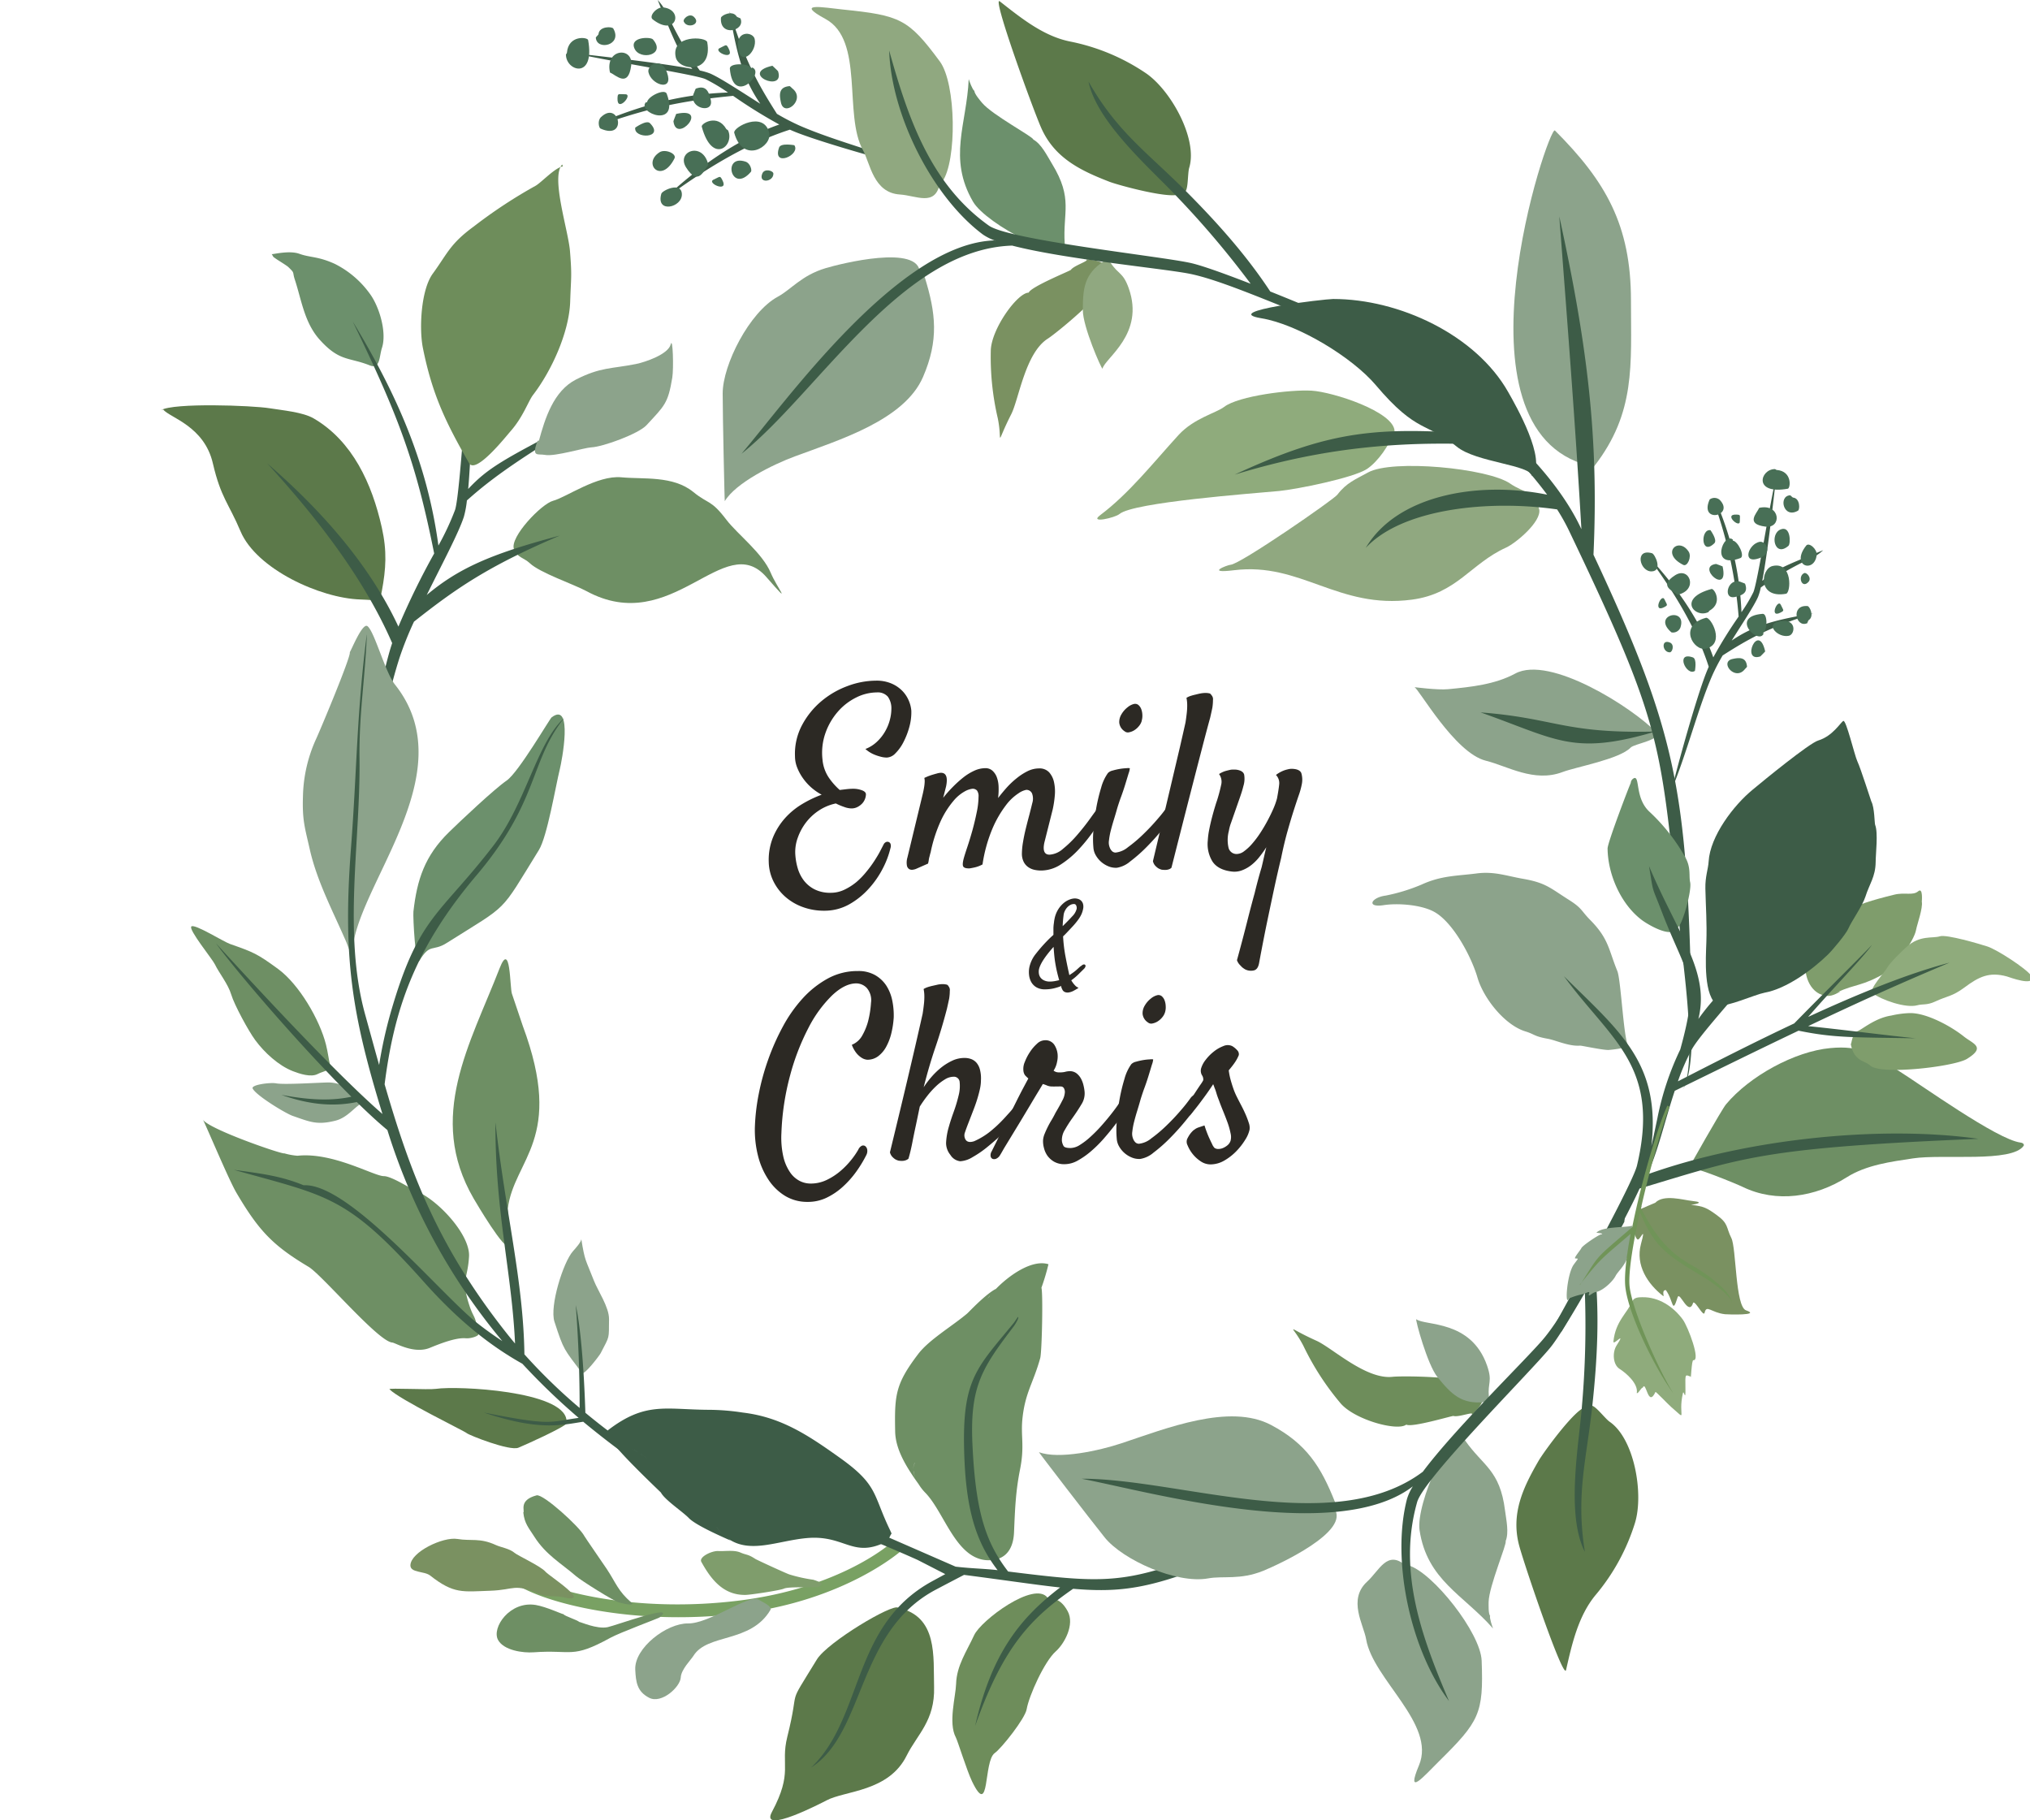 <svg xmlns="http://www.w3.org/2000/svg" width="580" height="520" viewBox="-46 0 580 520"><title>Wreath2</title><path d="M216.65,29.62c-4.45-6.54-6.58-12.87-8.77-26.41C212.35,17.52,216,24,221.42,32.52A64.72,64.72,0,0,0,228,35.93c10.41,4.53,25,8.18,36.79,13.06-8.8-2.17-29.12-7.79-37.67-11.11q-1-.39-2-.84c-13.26,4.26-25.72,12.27-36.46,20.28,9.71-9.18,21.08-17.43,33.43-21.75a142.55,142.55,0,0,1-13.19-8.19c-14.21,1.39-22.81,3.18-36.1,7.68a5.7,5.7,0,0,0-.09-.79C184,29.68,195,26.86,207.43,26.43A50.52,50.52,0,0,0,201,22.6c-3.08-1.38-29.8-5.49-37.38-7.41,5.81.73,24.12,2.68,33.64,4.51-3.59-4.12-4.91-7.28-9.91-19.71a15.56,15.56,0,0,1,2.88,4.49c4.44,9,7.12,12.86,9.16,15.66a18.34,18.34,0,0,1,3,.88c3,1.33,8.55,5,14.22,8.59Z" transform="translate(-45.44 0)" fill="#3d5c47" fill-rule="evenodd"/><path d="M192.51,16.36c.87,3.9,10.65,4.95,9-4.31-.29-1.61-10.44-2.21-9,4.31Z" transform="translate(-45.44 0)" fill="#486f56" fill-rule="evenodd"/><path d="M173.72,20.71c1.81.8,5.22,4.49,6.06-2,.71-5.47-7.59-4.89-6.06,2Z" transform="translate(-45.44 0)" fill="#486f56" fill-rule="evenodd"/><path d="M184.71,20.63c.77,3.46,6.56,5.43,5.58,1.05-1.33-5.95-6.07-3.22-5.58-1.05Z" transform="translate(-45.44 0)" fill="#486f56" fill-rule="evenodd"/><path d="M185.92,5.53c6.64,5.2,9-2.68,3.07-3.41-1.88-.23-4.27,2.47-3.07,3.41Z" transform="translate(-45.44 0)" fill="#486f56" fill-rule="evenodd"/><path d="M191.85,34.65c.83,6.67,10.55-4.29.79-2.11,0,0-.8,2-.79,2.11Z" transform="translate(-45.44 0)" fill="#486f56" fill-rule="evenodd"/><path d="M184,29.19c-2.78,3,9.75,7.79,5.93-2.42-.58-1.55-5.46.75-5.63,2.49l-.3-.08Z" transform="translate(-45.44 0)" fill="#486f56" fill-rule="evenodd"/><path d="M180.94,36.45c-.57,3.28,8.56,3.16,4.21-1.25-1-1.06-4.22,1.28-4.21,1.25Z" transform="translate(-45.44 0)" fill="#486f56" fill-rule="evenodd"/><path d="M180.71,13.84c1.52,3.55,9.21,1.89,5.26-2.6-.65-.74-6.7-.76-5.26,2.6Z" transform="translate(-45.44 0)" fill="#486f56" fill-rule="evenodd"/><path d="M161.14,15.63c.05,4.77,8.37,7.13,6.34-4.18-.15-.86-5.64-1.53-6.06,3.6,0,.24-.28.36-.28.58Z" transform="translate(-45.44 0)" fill="#486f56" fill-rule="evenodd"/><path d="M175.87,28.1c-.16,4.27,4.61-1.22,2.2-1.17-2,0-2.14-.39-2.2,1.17Z" transform="translate(-45.44 0)" fill="#486f56" fill-rule="evenodd"/><path d="M197.85,26.25c-2.32,4.58,5.62,6.54,4.67,2.31-.55-2.44-1.38-4.34-4.3-3.22a9,9,0,0,0-.38.91Z" transform="translate(-45.44 0)" fill="#486f56" fill-rule="evenodd"/><path d="M194.81,6.18c1,2.2,5.22.72,2.83-1.41-1.25-1.11-3.2.63-2.83,1.41Z" transform="translate(-45.44 0)" fill="#486f56" fill-rule="evenodd"/><path d="M169.67,10.68c.14,3.91,7.75,2.3,5-2.52-.36-.63-4-.68-4.22,1.54,0,.28-.75.85-.75,1Z" transform="translate(-45.44 0)" fill="#486f56" fill-rule="evenodd"/><path d="M171,36.72c7.88,3.54,5.36-8.22.16-3.27-1.07,1-.61,3.06-.16,3.27Z" transform="translate(-45.44 0)" fill="#486f56" fill-rule="evenodd"/><path d="M219.22,38c.87,3.9-7.52,9-10-.07-.42-1.57,8.51-6.45,10,.07Z" transform="translate(-45.44 0)" fill="#486f56" fill-rule="evenodd"/><path d="M201.82,47.09c-1.29,1.49-2.81,6.29-6.32.8-3-4.65,4.78-7.66,6.32-.8Z" transform="translate(-45.44 0)" fill="#486f56" fill-rule="evenodd"/><path d="M215.06,11.13c.77,3.46-3.62,7.71-4.6,3.33-1.33-5.95,4.12-5.5,4.6-3.33Z" transform="translate(-45.44 0)" fill="#486f56" fill-rule="evenodd"/><path d="M192.15,45.25c-3.79,7.53-9.3,1.42-4.24-1.77,1.6-1,4.92.41,4.24,1.77Z" transform="translate(-45.44 0)" fill="#486f56" fill-rule="evenodd"/><path d="M221.74,20.35c2.09,6.39-11.37.62-1.61-1.57,0,0,1.58,1.47,1.61,1.57Z" transform="translate(-45.44 0)" fill="#486f56" fill-rule="evenodd"/><path d="M214.37,19.28c3.79,1.51-5.5,11.21-6.4.34-.14-1.65,5.26-1.64,6.16-.15l.24-.2Z" transform="translate(-45.44 0)" fill="#486f56" fill-rule="evenodd"/><path d="M226.39,41.48c1.92,2.72-6.4,6.51-4.35.66.49-1.4,4.36-.64,4.35-.66Z" transform="translate(-45.44 0)" fill="#486f56" fill-rule="evenodd"/><path d="M194.26,55.45c.14,3.85-7.52,5.64-5.87-.11.27-.95,5.74-3.54,5.87.11Z" transform="translate(-45.44 0)" fill="#486f56" fill-rule="evenodd"/><path d="M207.46,37.25c2,4.34-4.53,10-7.52-1.08-.23-.85,4.45-3.79,7,.67.12.21.41.21.5.41Z" transform="translate(-45.44 0)" fill="#486f56" fill-rule="evenodd"/><path d="M207.61,13.83c2,3.79-4.69.86-2.49-.12,1.85-.83,1.77-1.27,2.49.12Z" transform="translate(-45.44 0)" fill="#486f56" fill-rule="evenodd"/><path d="M225.82,25.27c4,3.15-2.3,8.31-3.24,4.08-.55-2.44-.6-4.52,2.51-4.75a8.79,8.79,0,0,1,.73.67Z" transform="translate(-45.44 0)" fill="#486f56" fill-rule="evenodd"/><path d="M220.41,49.62c0,2.43-4.41,2.88-3.16-.07.65-1.54,3.16-.8,3.16.07Z" transform="translate(-45.44 0)" fill="#486f56" fill-rule="evenodd"/><path d="M211,5.26c1.53,3.6-6,5.39-5.57-.16.06-.73,3.3-2.3,4.47-.41.15.24,1,.45,1.09.57Z" transform="translate(-45.44 0)" fill="#486f56" fill-rule="evenodd"/><path d="M214,49.07c-5.62,6.56-8.36-5.15-1.54-2.89,1.41.47,1.86,2.51,1.54,2.89Z" transform="translate(-45.44 0)" fill="#486f56" fill-rule="evenodd"/><path d="M205.82,51.43c2,3.79-4.69.86-2.49-.12,1.85-.83,1.77-1.27,2.49.12Z" transform="translate(-45.44 0)" fill="#486f56" fill-rule="evenodd"/><path d="M309.26,74c2.59.22-2.85,1.66-3.86,3.09-.19.28-11.43,4.82-12.05,6.51-3.22,0-10.83,10.55-10.83,16.74a76.78,76.78,0,0,0,2,19.14c1.44,7.09-.86,8.09,3.84-1.14,2.21-4.35,4-17.51,10.47-21.61,2.43-1.55,15.86-12.57,16.09-15.71.32-4.41,2.51-6.32-5.64-7Z" transform="translate(-45.44 0)" fill="#7a9161" fill-rule="evenodd"/><path d="M337.34,54.74c1.75,1.19,1.31-4.95,1.88-6.83,2.49-8.22-5.25-22.13-12.38-27a59.23,59.23,0,0,0-21.7-9.06C297.46,10.3,291,5,285.11.4c-2.45-1.94,9.42,30.69,11.8,36.09,3.84,8.73,11.41,12.29,19.53,15.44,2.6,1,18.37,5.29,20.16,3.35l.74-.55Z" transform="translate(-45.44 0)" fill="#5c794a" fill-rule="evenodd"/><path d="M263.63,79.11c3.21,10.34,4.08,18.05-.47,28.58-5.33,12.35-24,18-36.64,22.69-6.19,2.29-16.86,7.54-20,12.78-.06.11-.6-24.13-.6-30.77,0-8.18,7.65-23.25,15.75-27.63,3.8-2.05,6.77-6.09,13.64-8.15,4.15-1.25,26.93-7,26.93,1.38l1.34,1.13Z" transform="translate(-45.44 0)" fill="#8ca38b" fill-rule="evenodd"/><path d="M268.68,51.87c4.17-5.87,4-27.95-.73-34.34-9-12.16-11.31-13.12-27.67-14.81-5.68-.59-13.91-2.15-5,2.69,11.2,6.07,5.09,27.36,10.73,37.5,2.05,3.7,2.93,12.16,10.53,12.65,4.69.3,10.06,3.48,11.39-3,.06-.31.62-.45.75-.65Z" transform="translate(-45.44 0)" fill="#90a880" fill-rule="evenodd"/><path d="M316.76,75.08c2.28,3.43,3.54,2.66,5.17,7.24,4.67,13.14-6.78,19.93-7.49,23-.31.07-5.62-12-5.62-16.69,0-6.32.43-10.43,6.14-14.1,0,0,1.25-.29,1.79.53Z" transform="translate(-45.44 0)" fill="#90a880" fill-rule="evenodd"/><path d="M303.65,69.62c-.62-8.95,2.5-12.8-3.63-22.82-1.4-2.29-3-5.64-5.35-6.94,0-.79-11.74-7-14.65-10.5-.62-.74-2.15-2.52-2.2-3.42-.48-.19-1.48-2.86-1.6-3.34-.56,12.87-6,22.56,1.22,35,3.85,6.6,26.64,18.33,26.21,12Z" transform="translate(-45.44 0)" fill="#6c906c" fill-rule="evenodd"/><path d="M283.78,68.67c-27.46.64-59.73,46-72.48,60.95,21.76-17.38,45.73-58.46,77.33-59.46C303.44,74,331,76.63,339,78.14c9.27,1.75,25.2,9,39.88,14.52,0-.46.08-1.62.1-2.07-.27-.25-.52-.52-.77-.8-5.11-2.16-10.6-4.42-15.84-6.52-6.28-9.54-14.17-18.75-24.54-29.11C327,43.35,318.57,37.59,310.45,23.32c2.4,11.83,18.33,25.4,25.47,33.08a263.42,263.42,0,0,1,20.85,24.66c-7.74-3-14.34-5.37-17.45-6-9-1.93-51.55-6.5-57.36-10.62-16.88-12-23.21-31.23-28.47-50,.6,18.29,12.22,41.67,26.76,52.54a14.57,14.57,0,0,0,3.53,1.76Z" transform="translate(-45.44 0)" fill="#3d5c47" fill-rule="evenodd"/><path d="M453.37,133C412.56,122.78,442,35.56,443.7,37.27c14.49,14.5,21.73,27,21.73,48.58,0,18.44,1.38,32-10.47,47.3-.52.67.53.39-1.59-.14Z" transform="translate(-45.44 0)" fill="#8ca38b" fill-rule="evenodd"/><path d="M437.18,136.05c-.32-3.29-16.07-3.94-21.53-8.47-8.5-7-11.34-3.61-23.13-17.57-6.78-8-22.29-17.39-32.73-19.1-12.14-2,18.32-5.5,20.56-5.5,18.86,0,40.73,10.22,50,26.58,2.21,3.89,11.14,19.46,6.83,24Z" transform="translate(-45.44 0)" fill="#3d5c47" fill-rule="evenodd"/><path d="M397.89,123.17c-.13-5.57-17.66-11.21-23.69-11.57s-20.86,1.48-25,4.63c-2.32,1.77-8.58,3.22-13,8-7.31,8-14.12,16.7-22.43,22.94-3.27,2.46,4.25.75,5.53-.34,4-3.36,37.81-5.84,45.61-6.57,5-.48,21.18-3.72,25.11-6.3,3-2,6.71-7,7.47-10.64.2,0,.35,0,.35-.16Z" transform="translate(-45.44 0)" fill="#8fab7c" fill-rule="evenodd"/><path d="M439.19,145.52c-1-5.13-4.36-4.67-8.29-7.39-6.35-4.4-33.69-7-40.58-3.17-3.59,2-6.13,2.89-8.79,6.37-1.05,1.39-27.61,19.78-30.48,20-1.05.09-7.43,2.6,1,1.56,19.08-2.35,29.68,11.2,50.79,8.41,12.84-1.7,16.78-10.29,26.9-14.87,2.75-1.24,10.17-7.4,9.48-10.92Z" transform="translate(-45.44 0)" fill="#90a880" fill-rule="evenodd"/><path d="M472.45,209c-6.58-6.8-30.17-21.94-40.08-16.59-5.8,3.13-12.63,3.84-19.21,4.47-3.05.29-9.66-.6-9.6-.58,1.12.23,11.46,18.77,20.37,21,6.23,1.54,13.79,6.32,21.94,3.25,3.94-1.49,16.28-3.67,19.48-7,1-1.09,9.26-2.24,7.09-4.49Z" transform="translate(-45.44 0)" fill="#8ca38b" fill-rule="evenodd"/><path d="M444.95,61.81c8.09,37,11.29,63.35,9.77,96.66,23.94,51.1,26.69,67.52,28,128,.1,4.6.83,19.8-2.49,24.79,3.85-6.47.7-31.06.06-37.1-3.52-32.92-4.47-48.67-8.76-64.92-22.85,6.59-27.44,1.9-49.07-5.73,21.22,1.63,23.71,6,49,5.49-3.85-14.49-10.37-29.45-23.73-57.4a57.9,57.9,0,0,0-3.4-6.08c-19.53-2.81-44.26-.25-54.68,11,9-15.2,32.32-19.15,51.83-15.21a117.77,117.77,0,0,0-12.27-14c-27.06-1.67-50.18.07-77,8.27,28.13-13,41.18-13.92,74-11.23C410,109.21,389.07,95.9,373.3,91.09c27.29,6.84,65.41,33.73,77.67,59.45l.3.63c-1.72-29.82-4-58.95-6.32-89.36Z" transform="translate(-45.44 0)" fill="#3d5c47" fill-rule="evenodd"/><path d="M146.28,156.85c-1.23-3.43,7.85-12.9,11.17-13.79,3.81-1,12.62-7.37,19.54-6.71,6.34.6,14.73-.53,20.53,4.19,4.43,3.61,5,2.06,9.51,8,3.14,4.09,10.26,9.45,12.63,15.12,1.74,4.18,6.66,10.26-1.27,1.17C206.32,151,191.56,182.2,167,168.86c-3.73-2-13.3-5.22-16.22-8-1.66-1.56-3.61-1.59-4.49-4Z" transform="translate(-45.44 0)" fill="#6e8f64" fill-rule="evenodd"/><path d="M45.44,117.17c3.58-2.17,26.1-1.35,31-.55,3.73.6,9.52,1.1,12.61,2.9,11.1,6.46,16.69,18.67,19.48,31.18,1.51,6.77,1.2,11.74,0,18.2-.6,3.27-.92,2.51-6.13,2.35-11.43-.35-29.68-8.67-34.24-19.48-3.37-8-5.6-9.54-7.88-19.32C57.84,121.66,47.86,119.3,46.08,117l-.64.12Z" transform="translate(-45.44 0)" fill="#5c794a" fill-rule="evenodd"/><path d="M77,72.6c.31.13,5.08-1.16,8-.09,3.12,1.12,5.29.68,10.1,2.87a27.47,27.47,0,0,1,10.14,8.72c2.61,3.65,4.76,10.9,3.33,15.28-.81,2.5-.48,6.19-3.48,5-6-2.41-8.64-1-14.39-7.43-4.31-4.86-5.14-11.36-7-17-.81-2.45.1-1.75-1.87-3.65-.59-.57-3.92-2.51-4-2.73-.33,0-.56-.84-.81-1Z" transform="translate(-45.44 0)" fill="#6c906c" fill-rule="evenodd"/><path d="M121.33,170c9.08-7.61,18.2-11.73,38.05-17-20.66,8.82-29.71,15.16-41.66,24.59a97.22,97.22,0,0,0-4.11,10.25c-5.19,16.2-8.45,38.53-14,56.8,1.91-13.45,7.25-44.58,10.93-57.82q.43-1.55.95-3.11c-8.33-19.12-22.15-36.51-35.69-51.32C91,145.51,105,161.22,113.27,179a213.94,213.94,0,0,1,10.22-20.89c-5.12-25.57-9.87-38.61-23.3-66.33,12.7,21,21.33,40.57,24.51,64.07a76.27,76.27,0,0,0,4.75-10.16c1.6-4.8,3.72-45.24,5.44-56.83-.22,8.78-.38,36.35-1.68,50.83,5.6-6,10.12-8.42,27.89-17.73a23.24,23.24,0,0,1-6.26,5c-12.74,8-18.11,12.54-22,16a27.74,27.74,0,0,1-.86,4.65c-1.53,4.71-6.24,13.5-10.67,22.48Z" transform="translate(-45.44 0)" fill="#3d5c47" fill-rule="evenodd"/><path d="M153.39,126c1.76-6.41,4.16-14.31,10.67-17.61,7-3.54,10-3,17.06-4.4,2.67-.54,9.23-2.76,9.95-5.61.61-2.37.88,6.87.45,9.5-1.22,7.42-2.21,8-7.38,13.6-2.26,2.43-12.38,6.17-15.8,6.32-1.88.08-10.35,2.67-13.13,2.16-2.13-.39-3.76.7-2.44-3.41.27-.83.68-.8.61-.55Z" transform="translate(-45.44 0)" fill="#8ca38b" fill-rule="evenodd"/><path d="M160.05,47c-3.29,3.62,1.75,18.73,2.24,24.72.6,7.44.29,7.34.06,14.43-.28,8.73-5.3,19.75-10.6,26.66-1.39,1.81-2.8,6.25-6.45,10.39-1.33,1.51-9.93,12.4-11.83,9.11-6.63-11.54-10.51-19.5-13.2-32.89-1.11-5.55-.57-16.6,2.83-21.26,4.21-5.78,4.91-8.5,11.73-13.48a140,140,0,0,1,17.65-11.62c1.72-1,5.58-5.22,7.79-5.53l-.22-.55Z" transform="translate(-45.44 0)" fill="#6e8d5b" fill-rule="evenodd"/><path d="M161.29,405.63c-.91-8.27-30.94-9.8-37.31-8.88-2.1.31-13.66-.31-13.26.11,2.78,2.9,21.44,11.95,22.06,12.53s12.28,5.2,14.78,4.17c1.9-.78,13.08-5.79,13.84-7,.12-.19-.1-.85-.11-.95Z" transform="translate(-45.44 0)" fill="#5c794a" fill-rule="evenodd"/><path d="M165.52,353.92c1.05,6.55,1.2,5.7,3.61,11.92,1.12,2.89,4.36,7.57,4.32,11-.08,5.88.28,4.54-2.39,9.72-.37.72-4.74,6.43-5.34,5.64-5.18-6.92-5.14-6.24-7.87-14.65-1.42-4.39,2.5-17,5.3-20.13.66-.74,2.5-2.75,2.37-3.54Z" transform="translate(-45.44 0)" fill="#8ca38b" fill-rule="evenodd"/><path d="M136.1,381.12c-.88-5.93-1.27-4.17-2.65-8.5-2.31-7.23-.37-7.13,0-13.71.33-6.37-9.22-16.34-14.89-18.53-1.22-.47-7.16-4.4-9.46-4.4-2.82,0-14.56-6.91-24.65-5.82a18.79,18.79,0,0,1-3.78-.69c-.49.37-21.87-7-23.3-9.69.53.71,7.35,17.11,9.61,20.94,6.39,10.85,10.41,15.08,20.61,21.16,3.88,2.31,19.89,21.38,23.95,21.64.8.05,6.18,3.38,10.72,1.51,2.85-1.17,7.47-3,10.28-2.73,1.36.12,3.69-.62,3.6-1.19Z" transform="translate(-45.44 0)" fill="#6e8f64" fill-rule="evenodd"/><path d="M144.51,345.37c1.75-14.37,16.4-19.77,4.28-52.35,0,0-2.88-8.5-3.1-9.19-.59-1.83-.35-15.37-3.52-7.19-8.35,21.56-20.95,42.42-7.41,65.72.85,1.46,8.87,15.07,10.08,13.51.38-.49-.33-10.49-.33-10.49Z" transform="translate(-45.44 0)" fill="#6e8f64" fill-rule="evenodd"/><path d="M119.23,274.5c3.14-5.2,3.75-2.55,7.82-5.11,18.17-11.47,14.87-8,26.36-26.57,2.38-3.85,4.78-18.25,6-23.19.48-1.92,3.92-19.41-2.35-14.72-.58.43-9.45,15.72-12.85,18.06-3.59,2.47-13.13,11.47-16.51,14.77-6.91,6.76-9.12,13.57-10.14,22.67-.17,1.49.61,15.81,1.65,14.09Z" transform="translate(-45.44 0)" fill="#6c906c" fill-rule="evenodd"/><path d="M100.07,272.58c.4-19.05,32.54-51.45,12.23-77-2.83-3.56-5.84-15.13-7.86-16.7-1.42-1.1-4.55,6.68-5.06,7.44.47,1-8.55,22.47-9.6,24.72A41.45,41.45,0,0,0,86,227.45c-.23,7,.56,9,2,15.41,2.08,9,6.44,17.2,10.31,26.08.45,1,1.71,4.87,1.74,3.64Z" transform="translate(-45.44 0)" fill="#8ca38b" fill-rule="evenodd"/><path d="M93.76,304.3c-.42-1.67-.62-3.66-1.17-5.84-1.78-7.14-7.71-17.29-13.71-21.67s-6.95-4.75-13.75-7.14c-1.87-.66-10-5.78-11-5s6,9.34,6.69,10.8c1.22,2.53,3.79,5.65,4.7,8.7.85,2.86,4.89,10.34,6.86,13C75,300.69,79,304.39,83.12,306c1.9.73,5.17,1.84,7.12.79,1.42-.76,3.88-1,3.51-2.47Z" transform="translate(-45.44 0)" fill="#6e8f64" fill-rule="evenodd"/><path d="M102.69,315.23c-2,1.06-4,4.06-7.45,4.92-5.25,1.3-7.22.34-12.18-1.38-2-.69-10.5-5.85-11.43-7.82-.52-1.1,5.12-1.78,6.67-1.48,2.33.44,11.9-.2,15.07-.25a10.83,10.83,0,0,1,6.8,2.63c.16.17,3.44,2.9,2.54,3.38Z" transform="translate(-45.44 0)" fill="#8ca38b" fill-rule="evenodd"/><path d="M254.25,440.59s-14.24,13-43.71,16.65-54.26-2.68-61.89-7.95l-.24-.17h0a1.84,1.84,0,1,0-2.16,3l.31.21c8.09,5.58,34.08,12.32,64.44,8.57s46.23-18.14,46.23-18.14" transform="translate(-45.44 0)" fill="#79a163"/><path d="M219.56,459.9c-5.62,9.55-18,6.66-22,13.12-.73,1.18-3.49,3.85-3.62,6.18-.15,2.73-5.48,7.6-9,5.81s-3.83-4.55-4-8.09c-.26-6.18,9-13.25,15.1-13.16s17.43-8.44,20.09-6.8c.85.52,4.06,1.88,3.43,2.94Z" transform="translate(-45.44 0)" fill="#8ca38b" fill-rule="evenodd"/><path d="M188,462c-.33.26-11.44,4.37-14.14,5.85-11.14,6.12-10.82,3.35-22,4.16-3,.22-8.47-.54-10.11-3.52-1.93-3.5,3.36-11.24,10.78-10,3,.52,7.4,2.59,7.9,2.63.38.57,3.87,1.61,4.55,2.23.26-.08,4.94,2.11,8.06,1.48,2.18-.44,20.12-7,14.92-2.86Z" transform="translate(-45.44 0)" fill="#6e8f64" fill-rule="evenodd"/><path d="M176.37,457.82c-1.64-.48-10.86-6.28-12.34-7.56-4.33-3.74-8.61-6.07-11.93-11.29-1.58-2.49-2.82-3.75-3.14-6.9.52-.45-1.44-3.52,3.79-4.9,1.88-.5,12.35,9.06,13.62,11.58.23.46,5.51,8.06,6.5,9.56,2.59,3.94,3.17,6.21,6.94,9.46,1.15,1-1.77.52-3.44,0Z" transform="translate(-45.44 0)" fill="#6e8f64" fill-rule="evenodd"/><path d="M153.68,455.42c-7.53-3.24-7-1.25-14.13-1-7.92.26-10.41,1-17.22-4.35-1.66-1.3-5.67-.73-5.63-2.92.08-3.79,9.33-8.21,13.43-7.52,3.89.66,6.35-.4,11,1.74,1.44.66,3.9,1,5.33,2.23.88.77,7.47,3.79,8.82,5.37,1.07,1.25,13.82,9.37,5,7.3-2.05-.48-4.8-.07-6.54-.82Z" transform="translate(-45.44 0)" fill="#7a9161" fill-rule="evenodd"/><path d="M233.23,453.31c-1.58.31-8.4-.14-9.82.51-1.08.5-9.47,1.76-10.88,1.79-6.34.15-9.9-4.34-12.71-9.45-.76-1.39,3-3.19,4.85-3.08s4.47-.37,6.31.42,2.09.41,4.25,1.82c.49.32,8.77,4.12,9.7,4.43a44.19,44.19,0,0,0,6.88,1.53s3.32,1,2.24,1.46a1.14,1.14,0,0,1-.83.56Z" transform="translate(-45.44 0)" fill="#7f9d6c" fill-rule="evenodd"/><path d="M104.25,181.35c-.47,12.27-2.25,22.6-2.09,35.18.31,23.81-4.81,50,1.6,73.26,1.39,5,2.7,9.82,4,14.44A127.7,127.7,0,0,1,111,289.48c8-27.84,13.81-27.67,29.37-47.86,9.37-12.17,12.39-29.38,20.25-36.49-9.83,12.28-7.14,23.78-25,44.87-18.19,21.45-23.65,39.18-26.29,59.74,7.41,25.58,15.23,46.19,34.58,70.76q1.32,1.68,2.69,3.3c-.93-20.39-5.71-37.66-5.61-63.2,2.86,25.66,8,45.34,8.28,66.29a158.9,158.9,0,0,0,15.78,15.32c0-9.37-.32-19.07-1.1-29.39,1.37,6.32,2.32,17.64,2.74,30.76,16.14,13.39,34.7,24.16,53.45,34.2-.42.3-1.91,1.25-2.29,1.61l-3.85-2a251.4,251.4,0,0,1-47.93-31.25c-6.48,1-12.68,2.63-28.42-2.63,19.52,3.87,18.55,2.71,27.12,1.53a190.68,190.68,0,0,1-16.08-15.46c-9.37-5.24-18.37-12.45-28-23.23-22.19-24.92-27.53-24.61-54.43-32.17,7.2,1,13.21,1.64,19.93,4.41,13-.72,39.24,31.22,49.54,39.32,2.4,1.89,4.81,3.61,7.24,5.2a174.69,174.69,0,0,1-32.85-60.29c-2.58-2.14-5.56-4.88-8.74-8-6.37,1.31-13.21.9-21.55-2.06,8.47,1.61,14.62,1.7,20,.54C85.46,299,67.37,278,61.15,269.49c8.64,9.4,33,36.06,47.57,48.75-8.8-28.6-11.36-44.85-9-76,1.72-22.39,1.57-37.88,4.5-60.91Z" transform="translate(-45.44 0)" fill="#3d5c47" fill-rule="evenodd"/><path d="M524.32,283.46c5.53-2.5,7-1.62,13.75-5.5,2.58-1.48,8.22-9,8.82-12.32.28-1.55,2-6.25,1.64-8.06,0,0,.39-4.15-1-3-1.54,1.35-3.86.25-6.89,1-12.44,3.07-18.85,5.34-24.77,17.91-1.56,3.32,0,9.38,4.16,10.72,2,.67,3.31.14,5.27-1l-1,.2Z" transform="translate(-45.44 0)" fill="#7f9d6c" fill-rule="evenodd"/><path d="M576.71,326.39c-6.72-.88-28.18-16.36-35.29-20.81s-10.34-7-19-6.18c-10.22.92-23.15,8.05-29.83,16.07C491.3,317,482,333.55,482,333.62c1-.57,13.38,4.48,15.38,5.45,9.62,4.65,20.69,2.93,29.7-2.76,5.65-3.57,12.79-4.46,18.95-5.4,8.46-1.29,28.31,1.31,31.62-3.63.09-.14.11-.76-.95-.89Z" transform="translate(-45.44 0)" fill="#6e8f64" fill-rule="evenodd"/><path d="M464.93,298.94c-1.5.28-2.29-18.84-3.39-21.53-2.49-6.09-2.44-9.22-7.67-14.52-2.79-2.82-2.31-3.4-6.23-5.87-5.3-3.34-6.53-4.86-13.19-6-4.56-.8-8.12-2.16-13.1-1.51-5.62.73-10.05.57-15.76,3.19a51.94,51.94,0,0,1-10.24,3.14c-4.13.53-5.66,3.51-.56,2.73,4-.62,10.73-.14,14.45,1.93,5.4,3,10.61,12.83,12.34,18.77s7.78,13.55,13.67,15.36c2.74.84,2.4,1.4,6.45,2.12,2.27.41,6,2.21,9.21,1.95.51,0,6.44,1.28,8.1,1.24a33.07,33.07,0,0,0,5.92-1Z" transform="translate(-45.44 0)" fill="#8ca38b" fill-rule="evenodd"/><path d="M478.83,264.88c1.35-.76,4-10.4,3.52-12.79-.43-1.91.3-4.23-1.44-7.26a53.67,53.67,0,0,0-10.26-13c-4-3.78-2.69-9.79-4.21-9.59a1.61,1.61,0,0,0-1.07,1.44c-.16.15-6.63,17-6.62,18.71.08,7.46,3.82,15.93,9.78,20.43,1.54,1.17,8.53,5.41,9.91,2.35,0-.11.31-.2.4-.25Z" transform="translate(-45.44 0)" fill="#6c906c" fill-rule="evenodd"/><path d="M490.68,287.12c2.18.61,10.13-3,12.92-3.54,6.3-1.14,13.63-6.54,18.07-10.86,1.34-1.3,5.18-5.85,5.89-7.5.89-2.07,4.07-6.54,4.87-9.11,1.09-3.49,2.86-5.64,2.91-9.8,0-2.33.75-8.41-.14-10.66-.21-.53-.15-4.94-1.1-6.71-.11-.21-3-9.36-4-11.49-.78-1.66-3.2-11.93-4-11.5s-3,4.32-7.18,5.59c-2.59.79-15.6,11.44-18.67,14-5.47,4.47-12.21,13.32-12.63,20.57-.12,2.15-1,4.25-.93,7.73.12,5.41.47,9.7.28,15.32-.15,4.51-.93,15.7,3.41,18.11l.21-.09Z" transform="translate(-45.44 0)" fill="#3d5c47" fill-rule="evenodd"/><path d="M579.78,278.7c-1.53-2.11-9.82-7.46-12.53-8.33-2.34-.75-11.68-3.51-13.57-2.9-2.07.66-5.7-.4-9.47,3-1.33,1.21-4.79,4.53-5.54,5.94-.59,1.1-5.4,6.39-4.29,7.25,2.61,2,9.58,4.42,12.87,3.51,1.57-.43,2.74.05,5.14-1.08,3.3-1.56,4.8-1.38,8.33-4,4.17-3.12,7.12-4.51,12.08-3.16.75.2,8.14,3.06,7.11-.06l-.12-.19Z" transform="translate(-45.44 0)" fill="#8fab7c" fill-rule="evenodd"/><path d="M529.81,294.66c1.08,0,4.94-3.79,10-4.55a26.74,26.74,0,0,1,5.22-.7c4.78-.14,11.91,3.8,15.47,6.65,2.65,2.13,6.47,3,.93,6.43-3.64,2.23-24.73,4.7-27.67,1.88-1.51-1.44-4.56-1.06-5.52-6.1.24-.22.31-2.19,1.29-3.12l.32-.49Z" transform="translate(-45.44 0)" fill="#7f9d6c" fill-rule="evenodd"/><path d="M564.76,325.33c-27.2-3.88-65.55-.26-94.74,10.19,2.89-5.7,5-15.13,7.92-23.91,12-5.86,23.57-11.56,35.37-17.18,10.11,2.07,15.3,1.88,33.48,2.17-8.18-.79-19.74-2.35-30.73-3.47C528.92,287,542.11,281,556.45,275c-11.83,3.1-25.87,8.8-40.4,15.5,7.54-8.66,15.72-17,18.23-20.56-4.41,4.59-13.3,13.31-22.21,22.42-11.13,5.24-22.46,11-33.22,16.54a61.49,61.49,0,0,1,4-9.18c4.19-7.58,36.25-39.77,33.39-46.44-6.89,17.29-20.78,22.66-31.55,37.81,3.34-13.49-5.65-23.71-14.1-43.67,1.42,8.46.57,5,3.66,13.07,7.32,19,11,18.5,5.27,39.3a81.68,81.68,0,0,0-6.5,19.45c-.47,2.22-1.06,5.12-1.75,8.13,2.71-23.69-9.07-32.74-25-48.51,13.3,18.24,27.68,25.5,20.88,54.1-1,4.09-11.73,24.13-23.17,44.93a4.2,4.2,0,0,1,1.49,2.69c9.29-15.91,18.21-31.87,22.42-41.05,29.63-8.83,34.37-11.61,96.85-14.21Z" transform="translate(-45.44 0)" fill="#3d5c47" fill-rule="evenodd"/><path d="M256.05,459.28c-1.47-1.33-20.18,9.82-23.21,14.76-9.07,14.81-4.55,6.47-8.47,22.16-2,8.07,1.75,9.94-4.4,21.45-3.55,6.65,14.68-2.84,15.6-3.33,5.28-2.83,17.8-2.41,22.95-12.87,3-6,8.06-9.92,7.8-19.51-.24-8.7,1.13-20.2-10.27-22.65Z" transform="translate(-45.44 0)" fill="#5c794a" fill-rule="evenodd"/><path d="M298.76,456.43c-3.75-5-19.1,6.49-21,10.7-2.15,4.65-5,8.69-5.15,13.92-.11,3.56-2.29,11.14-.08,15.26.54,1,3.12,9.42,4.65,12.6,5.2,10.77,3.17-5.77,6.47-8.12,2-1.43,8.66-9.86,9.12-12.51.68-3.94,5.1-13.67,8.29-16.51,2.54-2.25,5.47-7.71,3.45-11.47-2.5-4.65-5.24-3.24-5.71-3.86Z" transform="translate(-45.44 0)" fill="#6e8d5b" fill-rule="evenodd"/><polygon points="162.92 440.17 162.92 440.16 162.91 440.16 162.92 440.17" fill="#3d5c47" fill-rule="evenodd"/><path d="M253.78,437.19c-5-10.28-3.33-12.85-14.27-20.67-9-6.41-16.75-11.68-27.85-13a66.17,66.17,0,0,0-10.1-.79c-12-.1-17.72-2.3-28.24,5.7-.8.61-.33,1.35.71,2.15-.09-.07-.25-.15-.33-.22.12.35.45.75.68,1.33.95,2.43,13.86,14.6,13.9,14.69,1.12,2.11,6.24,5.47,8,7.31,2.25,2.29,11.09,6,12,6.45-.32-.18-.62-.47-.93-.69,6.38,4.6,14.39.61,22.81-.09,10.59-.87,12.86,5.71,22.15,1.23,1.08-.52,1.35-1.87,1.87-2.51ZM179.3,413.61q1.27.66,2.45,1.33C181,414.49,180.15,414,179.3,413.61Zm-3.5-1.88.66.38Zm6.69,3.65a13,13,0,0,1,2.16,1.54A13,13,0,0,0,182.48,415.37Zm21.71,20.92a14.53,14.53,0,0,0,2.41,2.58A14.5,14.5,0,0,1,204.2,436.29Z" transform="translate(-45.44 0)" fill="#3d5c47" fill-rule="evenodd"/><path d="M299,361.15c-4.58-1.45-11.18,3-15.33,7.38.11-.11.18-.22.29-.34-3.12,1.67-7.73,6.66-8.22,7.07-4.34,3.65-10.92,7.49-14,11.59-6.52,8.59-6.73,11.74-6.54,22.09.11,5.52,3.68,10.78,6.73,15.09a13.3,13.3,0,0,1-.85-1.63,13.72,13.72,0,0,0,2.6,3.89c5.76,5.76,9,19.92,18.78,19.41,3.34-.17,6.44-2.11,6.7-7.93.28-6.45.43-11.51,1.72-18,1.34-6.69.17-9.42.68-14.46.77-7.51,3.06-10.08,5.08-17.32.51-1.84.83-18.67.35-20.12A63.52,63.52,0,0,0,299,361.15Zm-38.2,56.74a3.23,3.23,0,0,0-.39,1.86A3.22,3.22,0,0,1,260.84,417.9Zm-.34,2.41a7.84,7.84,0,0,0,.5,1.85A7.76,7.76,0,0,1,260.51,420.31Zm21.77-50.13c-.2.24-.43.5-.61.74C281.85,370.68,282.08,370.43,282.28,370.18Z" transform="translate(-45.44 0)" fill="#6e8f64" fill-rule="evenodd"/><path d="M272.47,447.54c4.82.56,8.14.55,12,1-6.38-8.27-9.29-17.91-9.59-35.6-.32-19.16,3.94-22.52,14.19-35,.31-.38,1-1.5,1.24-1.74.37.33-1,2.38-1.14,2.58-9.12,12-12.68,17.13-11.88,34,.9,19,3.74,27.81,10.19,36.15,33.94,4.2,35,3.92,79.8-15.07l1.85-.79a14.63,14.63,0,0,0,1.7,3l-2.37,1c-35,15.26-43.85,18.39-62.41,16.79-12.19,8.46-20,16.63-28,39.17,4.68-20.54,12.71-30.7,24.28-39.54-7.09-.77-15.71-2.08-27.45-3.6q-4.07,2.11-8.1,4.24c-22.63,12-20.07,40.81-35.58,50.79,15-14.32,11.43-40.48,34.44-53.14l3.88-2.11-7.94-4.07c-19.52-8.75-39.34-15.49-60-27.4-8.49-4.89-12.67-4.67-13.59-5.13a.62.62,0,0,1-.32-.52c.15.08.28.22.38.25,1.24.45,3.36-1.48,14.25,4.1" transform="translate(-45.44 0)" fill="#3d5c47" fill-rule="evenodd"/><path d="M419.64,404.49c1.88-1.79-3.26.49-4.94,0-.33-.09-11.93,3.4-13.47,2.47-2.52,2-15.05-1.44-18.93-6.28a76.74,76.74,0,0,1-10.43-16.16c-3.31-6.44-5.73-5.77,3.71-1.51,4.45,2,14.11,11.12,21.69,10.3,2.86-.31,20.24-.13,22.38,2.18,3,3.24,5.91,3.36,0,9Z" transform="translate(-45.44 0)" fill="#6e8d5b" fill-rule="evenodd"/><path d="M453.6,402c.62-2,4.11,3,5.74,4.15,7.08,4.86,9.76,20.54,7.26,28.82a59.23,59.23,0,0,1-11.25,20.64c-5,6-6.81,14.17-8.47,21.46-.7,3-11.86-29.83-13.39-35.54-2.46-9.21,1.21-16.73,5.57-24.27,1.4-2.41,11-15.63,13.62-15.23l.92,0Z" transform="translate(-45.44 0)" fill="#5c794a" fill-rule="evenodd"/><path d="M380.86,429.07c-4-10.07-8.12-16.63-18.25-22-11.89-6.3-30,1-42.77,5.23-6.26,2.08-17.87,4.67-23.56,2.53-.12,0,14.63,19.19,18.79,24.37,5.12,6.38,20.52,13.34,29.57,11.69,4.25-.78,9.09.52,15.74-2.17,4-1.63,25.42-11.36,20.14-17.93l.33-1.72Z" transform="translate(-45.44 0)" fill="#8ca38b" fill-rule="evenodd"/><path d="M401.85,447.16c6.92,2,20.63,19.28,20.92,27.25.56,15.13-.61,17.31-12.32,28.86-4.06,4-9.5,10.38-5.58,1,4.93-11.74-13.15-24.52-15.11-36-.71-4.17-5.32-11.32.3-16.46,3.47-3.17,5.67-9,10.79-4.76.24.2.76,0,1,0Z" transform="translate(-45.44 0)" fill="#8ca38b" fill-rule="evenodd"/><path d="M424.83,399c-.37-4.11,1.09-4.29-.51-8.89-4.58-13.17-17.76-11.3-20.24-13.26-.28.15,3.15,12.91,6.06,16.53,4,4.93,6.86,7.86,13.61,7.15,0,0,1.16-.56,1.07-1.53Z" transform="translate(-45.44 0)" fill="#8ca38b" fill-rule="evenodd"/><path d="M418,411.43c5.12,7.37,10,8.42,11.45,20.07.34,2.66,1.18,6.28.17,8.76.47.63-4.75,12.84-4.86,17.35,0,1-.1,3.31.43,4-.26.45.64,3.16.84,3.6-8.5-9.68-18.84-13.81-21-28.08-1.13-7.55,9.31-31,12.94-25.75Z" transform="translate(-45.44 0)" fill="#8ca38b" fill-rule="evenodd"/><path d="M403.11,424.6c-21.82,16.69-75.38,1.5-94.67-2.18,27.85-.06,72.26,17,97.53-2,9.14-12.26,29-31.57,34.29-37.75,6.14-7.17,14-22.76,22-36.28.25.38,1.07,1.21,1.37,1.55,0,.36-.08.73-.1,1.1-2.64,4.88-5.5,10.08-8.28,15,1.08,11.37.69,23.49-.92,38.06-1.68,15.2-4.66,25-2.07,41.2-5.53-10.73-1.6-31.28-.83-41.74a264.13,264.13,0,0,0,.83-32.28c-4.16,7.19-7.82,13.16-9.83,15.63-5.81,7.14-36.14,37.33-38.09,44.18-5.66,19.91,1.44,38.88,9.1,56.84-11-14.64-16.54-40.15-12-57.73a14.61,14.61,0,0,1,1.66-3.58Z" transform="translate(-45.44 0)" fill="#3d5c47" fill-rule="evenodd"/><path d="M468.53,344.33c-.24,1.15-3.33,8-1.24,9.73.66.53,2.58-4.58,1,1.3-1.64,6.08,1.93,11.45,6.34,14.87.44.34-.58-1.72.77-1.69,2.22,3,1.75,7.21,3.36,2.05.6-1.93,3.12,5.77,4.47,1.5.79-.27,2.93,4.31,3.25,2.89.54-2.39,1.85,0,5.83.45.66.07,10.46.41,6-1.11-3.08-1.05-2.78-17.83-4.19-20.63-1.57-3.13-.74-4.11-4.24-6.63-2.66-1.92-3.61-2.49-7.3-2.87.15,0,4.7-.67.4-1.11-2.62-.27-8.22-2-10.61.51,0,0-4.32,1.8-4.55,2l.7-1.22Z" transform="translate(-45.44 0)" fill="#7a9161" fill-rule="evenodd"/><path d="M465.9,371.59c-1.5,3.51-4.89,5.8-5.48,11.63-.14,1.38,3.83-3.42.92,1.1-1.29,2-1.07,5.52.83,6.72s5.41,4.24,4.92,6.92c.43.23,1.2-1.52,1.71-1.57,1-2.17,1.45,5.94,3.63,1.25.09-.19,3.57,3.49,4.48,4.28,4.93,4.26,1.84,2.61,3.36-3.92.27-1.19.81,2.89.72-1.49s0-3.73,1.47-3.27c.14,1.33.26-4.73.79-4.68,2.17.22-1.49-9.5-3-11.6-2.66-3.63-6.81-6.5-11.63-6.39-1,0-2.28.08-2.69,1Z" transform="translate(-45.44 0)" fill="#8fab7c" fill-rule="evenodd"/><path d="M465.79,350.15c-2,.58-8.58.16-10.23,2-.18,0,2.71.22,1.24.5-.64.12-5.25,3.15-5.56,3.93-.17.43-2.24,2.86-1.73,2.91,1,.1,1-.21-.41,1.73-2,2.73-2.63,12.4-1.39,9.71a20.11,20.11,0,0,1,3.77-1.2c.76-.08,2.29-1.14,2-.31-.49,1.56.74-.17,2-.36,1.83-.29,4.7-2.89,5.57-4.6.65-1.29,3.25-3.46,3.46-6s1.28-4.54,1.21-7.73c0,0,.06-.57.06-.57Z" transform="translate(-45.44 0)" fill="#8ca38b" fill-rule="evenodd"/><path d="M450.81,367c5.69-7.06,5.55-6.89,13.16-13.37l1.36-1.16c-1.11,5.87-1.76,11.07-1.57,14.42.46,8,8.94,24.67,13.79,31.15C473.74,392.19,465.4,373.65,465,367c-.25-4.16,1.08-12.16,3-20.71,4,9.41,6.65,11.73,18.2,18.53,1.2.7,8.13,5.31,8.12,7.58h0c.07-3.58-8.66-9.38-11.21-10.78-7.7-4.23-11.26-9.67-14.84-16.47l0,.09c2.62-11.65,6.2-24.07,8.18-29.1a1.4,1.4,0,0,1-.6-.32c-2.73,5.82-7.41,21.57-10.06,34.73-.76.66-1.57,1.36-2.43,2.1-8.49,7.24-7.19,6.15-12.47,14.4Z" transform="translate(-45.44 0)" fill="#709458" fill-rule="evenodd"/><path d="M234.92,260.16a17.49,17.49,0,0,1-6.12-1.05,15.57,15.57,0,0,1-5-2.94,14.36,14.36,0,0,1-3.39-4.44,13.13,13.13,0,0,1-1.33-5.56,17.13,17.13,0,0,1,1.23-7,19.32,19.32,0,0,1,3.43-5.46,21.22,21.22,0,0,1,4.86-4,32.49,32.49,0,0,1,5.6-2.69,16.24,16.24,0,0,1-2.9-2,15.35,15.35,0,0,1-2.41-2.66,14.17,14.17,0,0,1-1.68-3.08,8.78,8.78,0,0,1-.63-3.22,17.44,17.44,0,0,1,2-8.89,23.07,23.07,0,0,1,5.49-6.82,25.05,25.05,0,0,1,7.52-4.37,23.44,23.44,0,0,1,8.15-1.54,10.77,10.77,0,0,1,4.55.88,9.61,9.61,0,0,1,3.08,2.17,9.06,9.06,0,0,1,1.78,2.8,9,9,0,0,1,.67,2.76,15.63,15.63,0,0,1-.59,4.69,21.83,21.83,0,0,1-1.68,4.3,12.42,12.42,0,0,1-2.27,3.15,3.62,3.62,0,0,1-2.45,1.22,6.85,6.85,0,0,1-1.89-.28,12.69,12.69,0,0,1-2-.7,8.74,8.74,0,0,1-2.24-1.47,10,10,0,0,0,3.22-2,12.68,12.68,0,0,0,2.34-2.9,13.27,13.27,0,0,0,1.4-3.32,12.71,12.71,0,0,0,.46-3.25,5.72,5.72,0,0,0-1-3.46,3.8,3.8,0,0,0-3.15-1.23,13.31,13.31,0,0,0-5.88,1.44,16.82,16.82,0,0,0-5.21,4,18.73,18.73,0,0,0-3.57,6.09,17,17,0,0,0-.87,7.66,10.93,10.93,0,0,0,1.92,5.32,19.23,19.23,0,0,0,3,3.36l2.1-.25a17.19,17.19,0,0,1,1.82-.1,7.12,7.12,0,0,1,2.38.42q1.19.42,1.19,1.19a3.86,3.86,0,0,1-.25,1.26,4,4,0,0,1-.81,1.33,4.92,4.92,0,0,1-1.33,1,3.74,3.74,0,0,1-1.82.42,6.28,6.28,0,0,1-2-.42,17.56,17.56,0,0,1-2.38-1,13.85,13.85,0,0,0-4.83,2,15.06,15.06,0,0,0-3.67,3.39,15.88,15.88,0,0,0-2.34,4.27,11.93,11.93,0,0,0-.77,4.48,17.88,17.88,0,0,0,.63,4.09,10.93,10.93,0,0,0,1.75,3.67,9,9,0,0,0,3.11,2.62,9.87,9.87,0,0,0,4.65,1,9,9,0,0,0,3.88-.87,16.52,16.52,0,0,0,3.46-2.2A22,22,0,0,0,247,249a31.85,31.85,0,0,0,2.31-3.15q1-1.54,1.65-2.8t.94-1.82a1.42,1.42,0,0,1,.59-.63,1,1,0,0,1,.77-.1.94.94,0,0,1,.6.52,1.9,1.9,0,0,1,0,1.26,25.45,25.45,0,0,1-2.1,5.63,26.62,26.62,0,0,1-4,5.84,22.15,22.15,0,0,1-5.67,4.58A14.38,14.38,0,0,1,234.92,260.16Z" transform="translate(-45.44 0)" fill="#2c2924"/><path d="M291.41,243.92a20.7,20.7,0,0,1,.32-3.36q.31-1.89.8-3.88t1-3.88q.49-1.89.84-3.36a4.25,4.25,0,0,0-.07-2.8,1.73,1.73,0,0,0-1.68-1,5.94,5.94,0,0,0-2.21,1,14.25,14.25,0,0,0-3.57,3.4,31.11,31.11,0,0,0-3.78,6.51,42.34,42.34,0,0,0-2.9,10.39,8.73,8.73,0,0,1-2.52.91c-.42.09-.79.16-1.12.21q-1.4.07-1.82-.46t.14-2.55q.28-1,1-3.15t1.44-4.72q.7-2.55,1.22-5.11a22.49,22.49,0,0,0,.52-4.44,2.72,2.72,0,0,0-.45-1.82,1.69,1.69,0,0,0-1.29-.49,5.89,5.89,0,0,0-2.1.7,11.34,11.34,0,0,0-3.29,2.73,25.33,25.33,0,0,0-3.6,5.63,41.4,41.4,0,0,0-3,9.34v-.14l-.28,1.12a6.84,6.84,0,0,0-.21,1,7,7,0,0,1-.21,1l-3.5,1.54a3.75,3.75,0,0,1-.87.21,1.59,1.59,0,0,1-1-.17,1.53,1.53,0,0,1-.66-1,5.14,5.14,0,0,1,.14-2.31l4.41-18.27q.21-.91.35-1.75a11.64,11.64,0,0,0,.17-1.5,3.87,3.87,0,0,0-.1-1.22,16.36,16.36,0,0,1,2.1-.84q.91-.28,1.47-.42a4.25,4.25,0,0,1,1.19-.21q2.24,0,1.47,3.85-.28,1.12-.84,3.29a36.56,36.56,0,0,1,2.83-3.18,31.93,31.93,0,0,1,3-2.69,15.25,15.25,0,0,1,3.11-1.89,7.64,7.64,0,0,1,3.11-.7,2.94,2.94,0,0,1,2,.7,4.69,4.69,0,0,1,1.26,1.85,8.51,8.51,0,0,1,.52,2.73,19.37,19.37,0,0,1-.14,3.25q1.12-1.47,2.48-3a23.86,23.86,0,0,1,2.87-2.69,16.56,16.56,0,0,1,3.11-2,7.41,7.41,0,0,1,3.22-.77,3.73,3.73,0,0,1,2.91,1.12,6.16,6.16,0,0,1,1.4,2.87,12.57,12.57,0,0,1,.21,3.78,29.92,29.92,0,0,1-.59,3.92l-2.38,9.45q-.77,3.5,1.47,3.5a6.39,6.39,0,0,0,3.85-1.68,31.17,31.17,0,0,0,4.09-4q2-2.31,3.75-4.76t2.94-3.92a1.48,1.48,0,0,1,.88-.56,1,1,0,0,1,.77.17,1,1,0,0,1,.35.81,2.88,2.88,0,0,1-.38,1.4q-1.4,2.45-3.43,5.42a46.78,46.78,0,0,1-4.44,5.56,26.83,26.83,0,0,1-5.14,4.34,10.37,10.37,0,0,1-5.67,1.75,8.83,8.83,0,0,1-1.92-.21,4.89,4.89,0,0,1-1.75-.77,4.08,4.08,0,0,1-1.29-1.5A5.23,5.23,0,0,1,291.41,243.92Z" transform="translate(-45.44 0)" fill="#2c2924"/><path d="M316,220.82a2.69,2.69,0,0,1,1.33-.7,18.65,18.65,0,0,1,2-.46,15.94,15.94,0,0,1,1.92-.21,3.51,3.51,0,0,1,1,0,5.37,5.37,0,0,1-.35,1.47q-.42,1.4-1,3.29t-1.33,3.88q-.7,2-1.05,3.25t-.84,2.83q-.49,1.58-.87,3.08a19.81,19.81,0,0,0-.52,2.83,3.75,3.75,0,0,0,.21,2,2.74,2.74,0,0,0,.77,1.16,1.49,1.49,0,0,0,.91.31,6.61,6.61,0,0,0,3.54-1.54,39.36,39.36,0,0,0,4.34-3.67q2.21-2.13,4.09-4.34a44.24,44.24,0,0,0,2.8-3.53,2.69,2.69,0,0,1,1.16-.91,1,1,0,0,1,1,.07,1.13,1.13,0,0,1,.42.91,2.72,2.72,0,0,1-.46,1.47,37.11,37.11,0,0,1-3.29,4.65,69.14,69.14,0,0,1-4.62,5.18,42.46,42.46,0,0,1-4.79,4.23,7.75,7.75,0,0,1-3.82,1.82,5.48,5.48,0,0,1-2.34-.38,7.42,7.42,0,0,1-2.1-1.26,7.21,7.21,0,0,1-1.57-1.89,5.06,5.06,0,0,1-.7-2.27,27,27,0,0,1,0-4.79,59.44,59.44,0,0,1,.77-6.23,50.94,50.94,0,0,1,1.44-6.05A13,13,0,0,1,316,220.82Zm9.66-14.91a4.14,4.14,0,0,1-.8,1.5,5.32,5.32,0,0,1-1.33,1.19,4.3,4.3,0,0,1-1.5.59,1.44,1.44,0,0,1-1.26-.28,3.34,3.34,0,0,1-1.54-2.42,4.19,4.19,0,0,1,.63-2.45,7,7,0,0,1,1.75-2,4.55,4.55,0,0,1,1.82-.94,1.48,1.48,0,0,1,1.29.31,2.93,2.93,0,0,1,.8,1.19,5.19,5.19,0,0,1,.31,1.65A4.92,4.92,0,0,1,325.63,205.91Z" transform="translate(-45.44 0)" fill="#2c2924"/><path d="M328.85,246q3.08-12.95,4.93-20.79l2.83-12q1.12-4.9,1.54-6.79.21-1.33.35-2.59a18.71,18.71,0,0,0,.14-2.31,10.34,10.34,0,0,0-.21-2.17,5.32,5.32,0,0,1,1.22-.56c.44-.14.88-.26,1.29-.35s1-.26,1.54-.35a7.94,7.94,0,0,1,1.4-.14,5,5,0,0,1,1,.1.8.8,0,0,1,.63.46A1.71,1.71,0,0,1,346,200q0,1.05-.17,2.17-.28,1.33-.63,2.87-.84,3-2.31,8.68-1.26,4.83-3.4,13.16t-5.35,21a1.92,1.92,0,0,1-.84.49,3.35,3.35,0,0,1-.91.14,8.65,8.65,0,0,1-1.05-.07,4.48,4.48,0,0,1-1-.42,4.77,4.77,0,0,1-.84-.73A2.88,2.88,0,0,1,328.85,246Z" transform="translate(-45.44 0)" fill="#2c2924"/><path d="M364,221.38a8.75,8.75,0,0,1,1.79-1.08,7.85,7.85,0,0,1,1.57-.52,4.35,4.35,0,0,1,1.54-.14q1.89.14,2.34,1.19a6.58,6.58,0,0,1,.11,3.36,20.56,20.56,0,0,1-.84,3q-.63,1.82-1.47,4.44t-1.79,6q-.94,3.36-1.79,7.56-.84,3.43-1.82,7.91-.84,3.92-2,9.45t-2.48,12.67q-.35,1.75-1.5,2a3.7,3.7,0,0,1-2.42-.28,6.44,6.44,0,0,1-.91-.63q-.35-.35-.77-.8a3.58,3.58,0,0,1-.7-1.22q1.61-5.88,2.83-10.71t2.21-8.4q1-4.13,2-7.42.35-1.47.67-2.9t.67-2.83a29.84,29.84,0,0,1-2,2.8,13.47,13.47,0,0,1-2.31,2.31,10,10,0,0,1-2.69,1.5,6.12,6.12,0,0,1-3,.31q-3.78-.49-5.35-2.8a9.49,9.49,0,0,1-1.37-6,21.84,21.84,0,0,1,.42-3.22q.35-1.75.77-3.36t.81-2.9q.38-1.29.59-1.85a46.19,46.19,0,0,0,1.22-4.55,3.7,3.7,0,0,0-.59-3.15,6.94,6.94,0,0,1,1.85-.87q.87-.24,1.58-.38a8.63,8.63,0,0,1,1.54,0q1.89.28,2.2,1.4a7.07,7.07,0,0,1-.24,3.36q-.28,1.19-.91,3t-1.33,3.81q-.7,2-1.26,3.6a12.27,12.27,0,0,0-.63,2.34,10,10,0,0,0-.07,4.86,2.33,2.33,0,0,0,2.45,1.71,3.59,3.59,0,0,0,2-.8,13.57,13.57,0,0,0,2.28-2.13,27.89,27.89,0,0,0,2.27-3q1.12-1.71,2.06-3.46t1.68-3.43a21,21,0,0,0,1.08-3q.49-2.59.63-4.06A3.3,3.3,0,0,0,364,221.38Z" transform="translate(-45.44 0)" fill="#2c2924"/><path d="M230.14,343.34a12.19,12.19,0,0,1-6.33-1.68A15.15,15.15,0,0,1,219,337a21.82,21.82,0,0,1-3-6.89,30,30,0,0,1-.87-8.43,58.52,58.52,0,0,1,1.08-9.1,67.84,67.84,0,0,1,2.69-9.83,66.69,66.69,0,0,1,4.23-9.52,40,40,0,0,1,5.7-8.08,27.65,27.65,0,0,1,7.14-5.63,17.71,17.71,0,0,1,8.61-2.13,9.57,9.57,0,0,1,4.86,1.15,9.39,9.39,0,0,1,3.22,3,12.39,12.39,0,0,1,1.71,4.27,21,21,0,0,1,.42,4.83,25.67,25.67,0,0,1-.67,4.48,15.61,15.61,0,0,1-1.47,3.88,8.35,8.35,0,0,1-2.31,2.73,5.08,5.08,0,0,1-3.11,1,3.5,3.5,0,0,1-1.61-.56,6.24,6.24,0,0,1-1.43-1.26,8.38,8.38,0,0,1-1.37-2.45,5.94,5.94,0,0,0,3-2.69,17.25,17.25,0,0,0,1.64-4,28.86,28.86,0,0,0,.84-5.32,5.35,5.35,0,0,0-1.19-4.2,4.16,4.16,0,0,0-3-1.33q-3.29,0-6.93,3.43a35.71,35.71,0,0,0-6.75,9.27,66.27,66.27,0,0,0-5.25,13.61,73,73,0,0,0-2.48,16.45,24.7,24.7,0,0,0,.53,6.65,13.22,13.22,0,0,0,1.89,4.48,7.56,7.56,0,0,0,2.76,2.52,6.84,6.84,0,0,0,3.08.77,10.47,10.47,0,0,0,4.62-1,18.06,18.06,0,0,0,4-2.59,23.21,23.21,0,0,0,3.08-3.18,22.63,22.63,0,0,0,2-2.9,2.24,2.24,0,0,1,1-1.12,1,1,0,0,1,1,.11,1.58,1.58,0,0,1,.56,1,2.55,2.55,0,0,1-.28,1.58,35,35,0,0,1-2.9,4.76,27.24,27.24,0,0,1-3.85,4.3,19.16,19.16,0,0,1-4.65,3.12A12.31,12.31,0,0,1,230.14,343.34Z" transform="translate(-45.44 0)" fill="#2c2924"/><path d="M290.55,314.92a1.51,1.51,0,0,1,1-.59,1,1,0,0,1,.84.28,1.19,1.19,0,0,1,.28.95,2.72,2.72,0,0,1-.59,1.4,45.63,45.63,0,0,1-3.08,3.75q-1.75,1.93-3.74,3.74t-4,3.43a29.11,29.11,0,0,1-3.92,2.66,7.58,7.58,0,0,1-3.53,1.19,3.79,3.79,0,0,1-2.83-1.82,5.34,5.34,0,0,1-1.23-3.46,19.59,19.59,0,0,1,.81-4.65q.49-1.75,1.36-4.17a41.48,41.48,0,0,0,1.4-4.65,10.79,10.79,0,0,0,.31-3.81,1.64,1.64,0,0,0-1.82-1.58,4.77,4.77,0,0,0-2.41.77,14.86,14.86,0,0,0-2.59,2,24,24,0,0,0-2.48,2.76,35.28,35.28,0,0,0-2.1,3q-.56,2.73-1.12,5.39-.49,2.24-1,4.86T259,331a2.5,2.5,0,0,1-.91.49,3.31,3.31,0,0,1-.91.14,7,7,0,0,1-1-.07,4.15,4.15,0,0,1-1-.42,4.73,4.73,0,0,1-.84-.73,2.89,2.89,0,0,1-.63-1.23q3.15-12.95,5-20.79t2.8-12q1.12-4.9,1.54-6.79.21-1.33.35-2.59a18.61,18.61,0,0,0,.14-2.31,10.37,10.37,0,0,0-.21-2.17,5.33,5.33,0,0,1,1.23-.56q.66-.21,1.29-.35t1.54-.35a7.85,7.85,0,0,1,1.4-.14,5,5,0,0,1,1,.11.79.79,0,0,1,.63.46,1.71,1.71,0,0,1,.39,1.4q0,1.05-.18,2.17-.28,1.33-.63,2.87-1.47,5.67-3.29,11t-3.36,11.44a27.25,27.25,0,0,1,2.17-2.87,21.52,21.52,0,0,1,2.76-2.69,16,16,0,0,1,3.19-2,8.16,8.16,0,0,1,3.57-.8,5.44,5.44,0,0,1,1.85.31,3.8,3.8,0,0,1,1.54,1.05,4.88,4.88,0,0,1,1,2,9.91,9.91,0,0,1,.28,3,11.45,11.45,0,0,1-.25,2.31q-.25,1.19-.67,2.63t-1.08,3.18q-.67,1.75-1.57,4.06-.63,1.61-1,2.73a2.35,2.35,0,0,0,.14,2q.63,1.12,2.48.52a20.7,20.7,0,0,0,5.56-3.6q.84-.7,1.89-1.75t2-2.13q1-1.08,1.82-2.06T290.55,314.92Z" transform="translate(-45.44 0)" fill="#2c2924"/><path d="M285.16,330a2.46,2.46,0,0,1-1.08,1,1.4,1.4,0,0,1-1,.07,1,1,0,0,1-.6-.74,2.09,2.09,0,0,1,.28-1.4l.94-1.89q.73-1.47,1.75-3.53l2.2-4.48q1.19-2.42,2.27-4.58t2-3.88q.91-1.71,1.33-2.48-.77-.7-1-1a2.8,2.8,0,0,1-.42-1.37,4.89,4.89,0,0,1,.42-2.38,14.16,14.16,0,0,1,1.47-2.83,11.75,11.75,0,0,1,2-2.34,3.36,3.36,0,0,1,2.17-1,3,3,0,0,1,2.76,1.26,6,6,0,0,1,.95,2.59,6.86,6.86,0,0,1-.14,2.31,6.7,6.7,0,0,1-1,2.52,5,5,0,0,0,.56.32,2.64,2.64,0,0,0,1.12.17,6.06,6.06,0,0,0,1.58-.14A5.29,5.29,0,0,1,305,306a3.11,3.11,0,0,1,2,.6,4.78,4.78,0,0,1,1.26,1.47A7.47,7.47,0,0,1,309,310a12.54,12.54,0,0,1,.32,1.85,5.74,5.74,0,0,1-.91,3.64q-1.12,1.89-2.73,4.13a37.07,37.07,0,0,0-2,3.15,5.42,5.42,0,0,0-.84,3.15,3.87,3.87,0,0,0,.49,1.47q.35.56,2,.56a5.13,5.13,0,0,0,2.63-.87,19.75,19.75,0,0,0,2.94-2.24,40.4,40.4,0,0,0,3-3q1.47-1.64,2.73-3.22t2.13-2.83q.87-1.26,1.29-1.82a1.81,1.81,0,0,1,.91-.77,1.19,1.19,0,0,1,1,0,1.05,1.05,0,0,1,.53.84,2.68,2.68,0,0,1-.53,1.68q-.42.7-1.43,2.24T318,321.36q-1.44,1.89-3.18,3.88a36.15,36.15,0,0,1-3.67,3.64,22.77,22.77,0,0,1-3.85,2.69,7.69,7.69,0,0,1-3.67,1,5.86,5.86,0,0,1-3-.7,6.24,6.24,0,0,1-1.92-1.71,6.55,6.55,0,0,1-1-2.24,7.21,7.21,0,0,1-.25-2.27,6.06,6.06,0,0,1,.46-1.79q.38-.94.91-2t1.12-2q.59-1,1.08-2,1.19-2,1.92-3.46a5.56,5.56,0,0,0,.74-2.42,2.22,2.22,0,0,0-.28-1.12,1,1,0,0,0-.91-.49,3.45,3.45,0,0,0-.6,0,1.77,1.77,0,0,1-.35,0l-.49,0a9,9,0,0,1-.94,0,3.77,3.77,0,0,1-1.54-.28,7.58,7.58,0,0,0-1.19-.42q-.28.49-1.26,2.1t-2.27,3.78l-2.73,4.55-2.7,4.44-2.13,3.5Q285.37,329.69,285.16,330Z" transform="translate(-45.44 0)" fill="#2c2924"/><path d="M322.67,304a2.69,2.69,0,0,1,1.33-.7,18.76,18.76,0,0,1,2-.46,15.84,15.84,0,0,1,1.92-.21,3.53,3.53,0,0,1,1,0,5.37,5.37,0,0,1-.35,1.47q-.42,1.4-1,3.29t-1.33,3.88q-.7,2-1.05,3.25t-.84,2.83q-.49,1.57-.87,3.08a19.81,19.81,0,0,0-.52,2.83,3.75,3.75,0,0,0,.21,2,2.74,2.74,0,0,0,.77,1.16,1.49,1.49,0,0,0,.91.31,6.61,6.61,0,0,0,3.54-1.54,39.47,39.47,0,0,0,4.34-3.67q2.21-2.13,4.09-4.34a44.06,44.06,0,0,0,2.8-3.54,2.68,2.68,0,0,1,1.16-.91,1,1,0,0,1,1,.07,1.14,1.14,0,0,1,.42.91,2.72,2.72,0,0,1-.46,1.47,37.07,37.07,0,0,1-3.29,4.65,69,69,0,0,1-4.62,5.18,42.48,42.48,0,0,1-4.79,4.24,7.76,7.76,0,0,1-3.82,1.82,5.48,5.48,0,0,1-2.34-.38,7.4,7.4,0,0,1-2.1-1.26,7.22,7.22,0,0,1-1.57-1.89,5.07,5.07,0,0,1-.7-2.28,26.8,26.8,0,0,1,0-4.79,59.39,59.39,0,0,1,.77-6.23,51,51,0,0,1,1.44-6.05A13,13,0,0,1,322.67,304Zm9.66-14.91a4.12,4.12,0,0,1-.8,1.5,5.3,5.3,0,0,1-1.33,1.19,4.3,4.3,0,0,1-1.5.59,1.44,1.44,0,0,1-1.26-.28,3.34,3.34,0,0,1-1.54-2.41,4.19,4.19,0,0,1,.63-2.45,7,7,0,0,1,1.75-2,4.54,4.54,0,0,1,1.82-.94,1.48,1.48,0,0,1,1.29.31,2.92,2.92,0,0,1,.8,1.19,5.18,5.18,0,0,1,.31,1.64A4.92,4.92,0,0,1,332.33,289.09Z" transform="translate(-45.44 0)" fill="#2c2924"/><path d="M346.47,327.94a1.91,1.91,0,0,0,1.08.28,3.4,3.4,0,0,0,1.33-.28,5.06,5.06,0,0,0,1.26-.77,2.87,2.87,0,0,0,.88-1.26,4.34,4.34,0,0,0,0-2.21,21.13,21.13,0,0,0-.87-3.08q-.6-1.64-1.29-3.32t-1.19-3.08q-.42-1.05-.7-2t-.53-1.5a9.3,9.3,0,0,0-.38-1q-.35.56-1.22,1.82t-1.89,2.62q-1,1.37-1.92,2.52t-1.26,1.57a2.09,2.09,0,0,1-1.08.74,1,1,0,0,1-.87-.21,1.27,1.27,0,0,1-.38-.91,2.47,2.47,0,0,1,.53-1.43q.42-.56,1.26-1.79t1.68-2.52q.84-1.29,1.54-2.31a8.8,8.8,0,0,0,.77-1.23,2.1,2.1,0,0,0-.38-1.47,2.58,2.58,0,0,1-.17-2.1,7.28,7.28,0,0,1,1.26-2.28,12.94,12.94,0,0,1,2.31-2.34,10.17,10.17,0,0,1,2.73-1.57,3,3,0,0,1,2.52,0,6.08,6.08,0,0,1,1.47,1.22,1.58,1.58,0,0,1,.42,1.37q-.14.35-.42.91a11.59,11.59,0,0,1-.84,1.37q-.56.81-1.61,2.06a19.73,19.73,0,0,0,.6,2.94q.38,1.33.73,2.31a18.9,18.9,0,0,0,.91,2.17q.63,1.26,1.33,2.59t1.26,2.62a25.17,25.17,0,0,1,.91,2.42,4.06,4.06,0,0,1,.21,1.89,8.85,8.85,0,0,1-1.23,2.87,18.81,18.81,0,0,1-2.52,3.25,15.52,15.52,0,0,1-3.43,2.69,7.9,7.9,0,0,1-4,1.12,5,5,0,0,1-2.83-.91,10,10,0,0,1-3.71-4.55,2.19,2.19,0,0,1-.1-1.82,10.2,10.2,0,0,1,.77-1.33,7.33,7.33,0,0,1,1-1.12l.7-.49a5,5,0,0,1,1-.42l1.47-.49a32.23,32.23,0,0,0,1.26,3.39q.56,1.23.91,1.92A3.51,3.51,0,0,0,346.47,327.94Z" transform="translate(-45.44 0)" fill="#2c2924"/><path d="M308.51,275.81a1.08,1.08,0,0,1,.56-.3.47.47,0,0,1,.41.12.46.46,0,0,1,.1.43,1.5,1.5,0,0,1-.41.68l-1.65,1.63a16.25,16.25,0,0,1-2,1.67,7.41,7.41,0,0,0,1.22,1.6,2.31,2.31,0,0,0,.83.51.71.71,0,0,1-.3.26l-.5.3-.66.36a4.16,4.16,0,0,1-1.49.46,2,2,0,0,1-1-.17,1.39,1.39,0,0,1-.61-.59,4.5,4.5,0,0,1-.35-.83.26.26,0,0,1,0-.17.14.14,0,0,0,0-.1,14.5,14.5,0,0,1-2.21.69,10.82,10.82,0,0,1-2.41.26,4.66,4.66,0,0,1-2.56-.63,4.07,4.07,0,0,1-1.45-1.55,5.38,5.38,0,0,1-.58-2,7.16,7.16,0,0,1,.07-2,9.15,9.15,0,0,1,1.9-4,43.58,43.58,0,0,1,4.28-4.73l.36-.33c.13-.11.25-.22.36-.33q0-.89,0-1.7t.12-1.57l.07-.58a5.48,5.48,0,0,1,.1-.58,8.12,8.12,0,0,1,1.06-2.82,7.64,7.64,0,0,1,1.6-1.85,5.88,5.88,0,0,1,1.72-1,4.45,4.45,0,0,1,1.44-.3,3.33,3.33,0,0,1,.88.13,2.19,2.19,0,0,1,.86.46,2.07,2.07,0,0,1,.58.89,3,3,0,0,1,.07,1.42,7.3,7.3,0,0,1-.41,1.42,8.28,8.28,0,0,1-.86,1.54,20,20,0,0,1-1.55,1.93q-1,1.09-2.46,2.61l-.25.23a1.48,1.48,0,0,0-.21.23,42.92,42.92,0,0,0,.71,5.85q.54,2.81,1,4.82c0,.18.08.3.1.36q.69-.43,1.29-.88t1-.84l.76-.69Zm-9.15,4.59a8,8,0,0,0,1.39-.12c.44-.08.88-.17,1.32-.28q-.3-1-.64-2.44t-.61-3.27q-.13-1-.21-1.92t-.15-1.88q-3.8,4.26-4.2,6.58a4,4,0,0,0,0,1,2.5,2.5,0,0,0,.4,1.09,2.58,2.58,0,0,0,1,.86A3.67,3.67,0,0,0,299.36,280.4Zm4-19.23a32.58,32.58,0,0,0-.3,3.4q1.59-1.55,2.71-2.78a4.64,4.64,0,0,0,1.29-2.18,1.73,1.73,0,0,0-.12-.91.67.67,0,0,0-.68-.45,2.15,2.15,0,0,0-1,.26,3.29,3.29,0,0,0-.88.68,4.21,4.21,0,0,0-.64.92A3.79,3.79,0,0,0,303.36,261.17Z" transform="translate(-45.44 0)" fill="#2c2924"/><path d="M494.19,183c5.78-3.93,11.38-5.82,23.34-7.76-12.65,4-18.33,7.15-25.9,12a57.21,57.21,0,0,0-3,5.78c-4,9.2-7.24,22.12-11.55,32.52,1.91-7.78,6.89-25.74,9.83-33.3q.35-.88.74-1.77c-3.76-11.72-10.85-22.74-17.92-32.23,8.11,8.59,15.41,18.64,19.22,29.55a126,126,0,0,1,7.24-11.66,124.6,124.6,0,0,0-6.79-31.91,5,5,0,0,0,.7-.08A87.62,87.62,0,0,1,497,174.88a44.66,44.66,0,0,0,3.39-5.68c1.22-2.72,4.85-26.34,6.55-33-.64,5.14-2.37,21.32-4,29.74,3.64-3.17,6.44-4.34,17.42-8.76a13.76,13.76,0,0,1-4,2.55,85.2,85.2,0,0,0-13.84,8.1,16.21,16.21,0,0,1-.78,2.68c-1.18,2.68-4.46,7.56-7.59,12.57Z" transform="translate(-45.44 0)" fill="#3d5c47" fill-rule="evenodd"/><path d="M505.92,161.68c-3.45.77-4.37,9.41,3.81,7.94,1.42-.25,1.95-9.23-3.81-7.94Z" transform="translate(-45.44 0)" fill="#486f56" fill-rule="evenodd"/><path d="M502.07,145.08c-.71,1.6-4,4.61,1.74,5.35,4.84.63,4.33-6.71-1.74-5.35Z" transform="translate(-45.44 0)" fill="#486f56" fill-rule="evenodd"/><path d="M502.13,154.79c-3.06.68-4.8,5.8-.93,4.93,5.26-1.18,2.85-5.36.93-4.93Z" transform="translate(-45.44 0)" fill="#486f56" fill-rule="evenodd"/><path d="M515.49,155.86c-4.6,5.87,2.37,8,3,2.72.21-1.66-2.18-3.78-3-2.72Z" transform="translate(-45.44 0)" fill="#486f56" fill-rule="evenodd"/><path d="M489.75,161.1c-5.9.74,3.79,9.33,1.86.7,0,0-1.77-.71-1.86-.7Z" transform="translate(-45.44 0)" fill="#486f56" fill-rule="evenodd"/><path d="M494.57,154.18c-2.63-2.46-6.89,8.62,2.13,5.24,1.37-.51-.67-4.82-2.2-5l.07-.26Z" transform="translate(-45.44 0)" fill="#486f56" fill-rule="evenodd"/><path d="M488.15,151.46c-2.9-.5-2.79,7.57,1.11,3.72.94-.92-1.13-3.73-1.11-3.72Z" transform="translate(-45.44 0)" fill="#486f56" fill-rule="evenodd"/><path d="M508.14,151.26c-3.13,1.34-1.67,8.14,2.3,4.65.65-.58.67-5.92-2.3-4.65Z" transform="translate(-45.44 0)" fill="#486f56" fill-rule="evenodd"/><path d="M506.56,134c-4.22,0-6.3,7.4,3.69,5.61.76-.14,1.35-5-3.18-5.36-.21,0-.32-.25-.51-.24Z" transform="translate(-45.44 0)" fill="#486f56" fill-rule="evenodd"/><path d="M495.53,147c-3.77-.14,1.08,4.07,1,1.94,0-1.79.35-1.89-1-1.94Z" transform="translate(-45.44 0)" fill="#486f56" fill-rule="evenodd"/><path d="M497.17,166.4c-4-2-5.78,5-2,4.13,2.15-.48,3.84-1.22,2.85-3.8a7.94,7.94,0,0,0-.81-.33Z" transform="translate(-45.44 0)" fill="#486f56" fill-rule="evenodd"/><path d="M514.91,163.72c-1.94.92-.64,4.61,1.25,2.5,1-1.1-.55-2.83-1.25-2.5Z" transform="translate(-45.44 0)" fill="#486f56" fill-rule="evenodd"/><path d="M510.93,141.49c-3.46.13-2,6.85,2.23,4.39.56-.32.6-3.51-1.36-3.73-.25,0-.75-.66-.87-.66Z" transform="translate(-45.44 0)" fill="#486f56" fill-rule="evenodd"/><path d="M487.92,142.68c-3.13,7,7.27,4.74,2.89.14a2.3,2.3,0,0,0-2.89-.14Z" transform="translate(-45.44 0)" fill="#486f56" fill-rule="evenodd"/><path d="M486.79,185.3c-3.45.77-8-6.65.06-8.81,1.39-.37,5.7,7.52-.06,8.81Z" transform="translate(-45.44 0)" fill="#486f56" fill-rule="evenodd"/><path d="M478.75,169.91c-1.32-1.14-5.56-2.48-.71-5.58,4.11-2.63,6.78,4.23.71,5.58Z" transform="translate(-45.44 0)" fill="#486f56" fill-rule="evenodd"/><path d="M510.54,181.62c-3.06.68-6.81-3.2-2.94-4.07,5.26-1.18,4.86,3.64,2.94,4.07Z" transform="translate(-45.44 0)" fill="#486f56" fill-rule="evenodd"/><path d="M480.37,161.37c-6.66-3.35-1.26-8.22,1.57-3.74.89,1.41-.37,4.35-1.57,3.74Z" transform="translate(-45.44 0)" fill="#486f56" fill-rule="evenodd"/><path d="M502.39,187.52c-5.65,1.85-.54-10.05,1.39-1.43,0,0-1.3,1.4-1.39,1.43Z" transform="translate(-45.44 0)" fill="#486f56" fill-rule="evenodd"/><path d="M503.33,181c-1.33,3.35-9.91-4.86-.3-5.65,1.46-.12,1.45,4.65.13,5.44l.17.21Z" transform="translate(-45.44 0)" fill="#486f56" fill-rule="evenodd"/><path d="M483.71,191.64c-2.41,1.69-5.75-5.66-.59-3.84,1.24.44.57,3.85.59,3.84Z" transform="translate(-45.44 0)" fill="#486f56" fill-rule="evenodd"/><path d="M471.35,163.23c-3.41.12-5-6.65.1-5.19.84.24,3.13,5.07-.1,5.19Z" transform="translate(-45.44 0)" fill="#486f56" fill-rule="evenodd"/><path d="M487.45,174.9c-3.83,1.76-8.85-4,1-6.65.75-.2,3.35,3.94-.59,6.21-.19.11-.18.36-.36.44Z" transform="translate(-45.44 0)" fill="#486f56" fill-rule="evenodd"/><path d="M508.15,175c-3.35,1.73-.76-4.14.11-2.2.73,1.63,1.12,1.56-.11,2.2Z" transform="translate(-45.44 0)" fill="#486f56" fill-rule="evenodd"/><path d="M498,191.13c-2.78,3.58-7.34-2-3.61-2.87,2.15-.48,4-.53,4.2,2.22a7.77,7.77,0,0,1-.59.65Z" transform="translate(-45.44 0)" fill="#486f56" fill-rule="evenodd"/><path d="M476.51,186.35c-2.15,0-2.54-3.9.07-2.79,1.36.58.7,2.8-.07,2.79Z" transform="translate(-45.44 0)" fill="#486f56" fill-rule="evenodd"/><path d="M515.72,178.05c-3.18,1.36-4.76-5.33.15-4.92.64.05,2,2.92.36,4-.21.13-.4.92-.5,1Z" transform="translate(-45.44 0)" fill="#486f56" fill-rule="evenodd"/><path d="M477,180.65c-5.8-5,4.55-7.39,2.55-1.36a2.29,2.29,0,0,1-2.55,1.36Z" transform="translate(-45.44 0)" fill="#486f56" fill-rule="evenodd"/><path d="M474.91,173.45c-3.35,1.74-.76-4.14.11-2.2.73,1.63,1.12,1.56-.11,2.2Z" transform="translate(-45.44 0)" fill="#486f56" fill-rule="evenodd"/></svg>